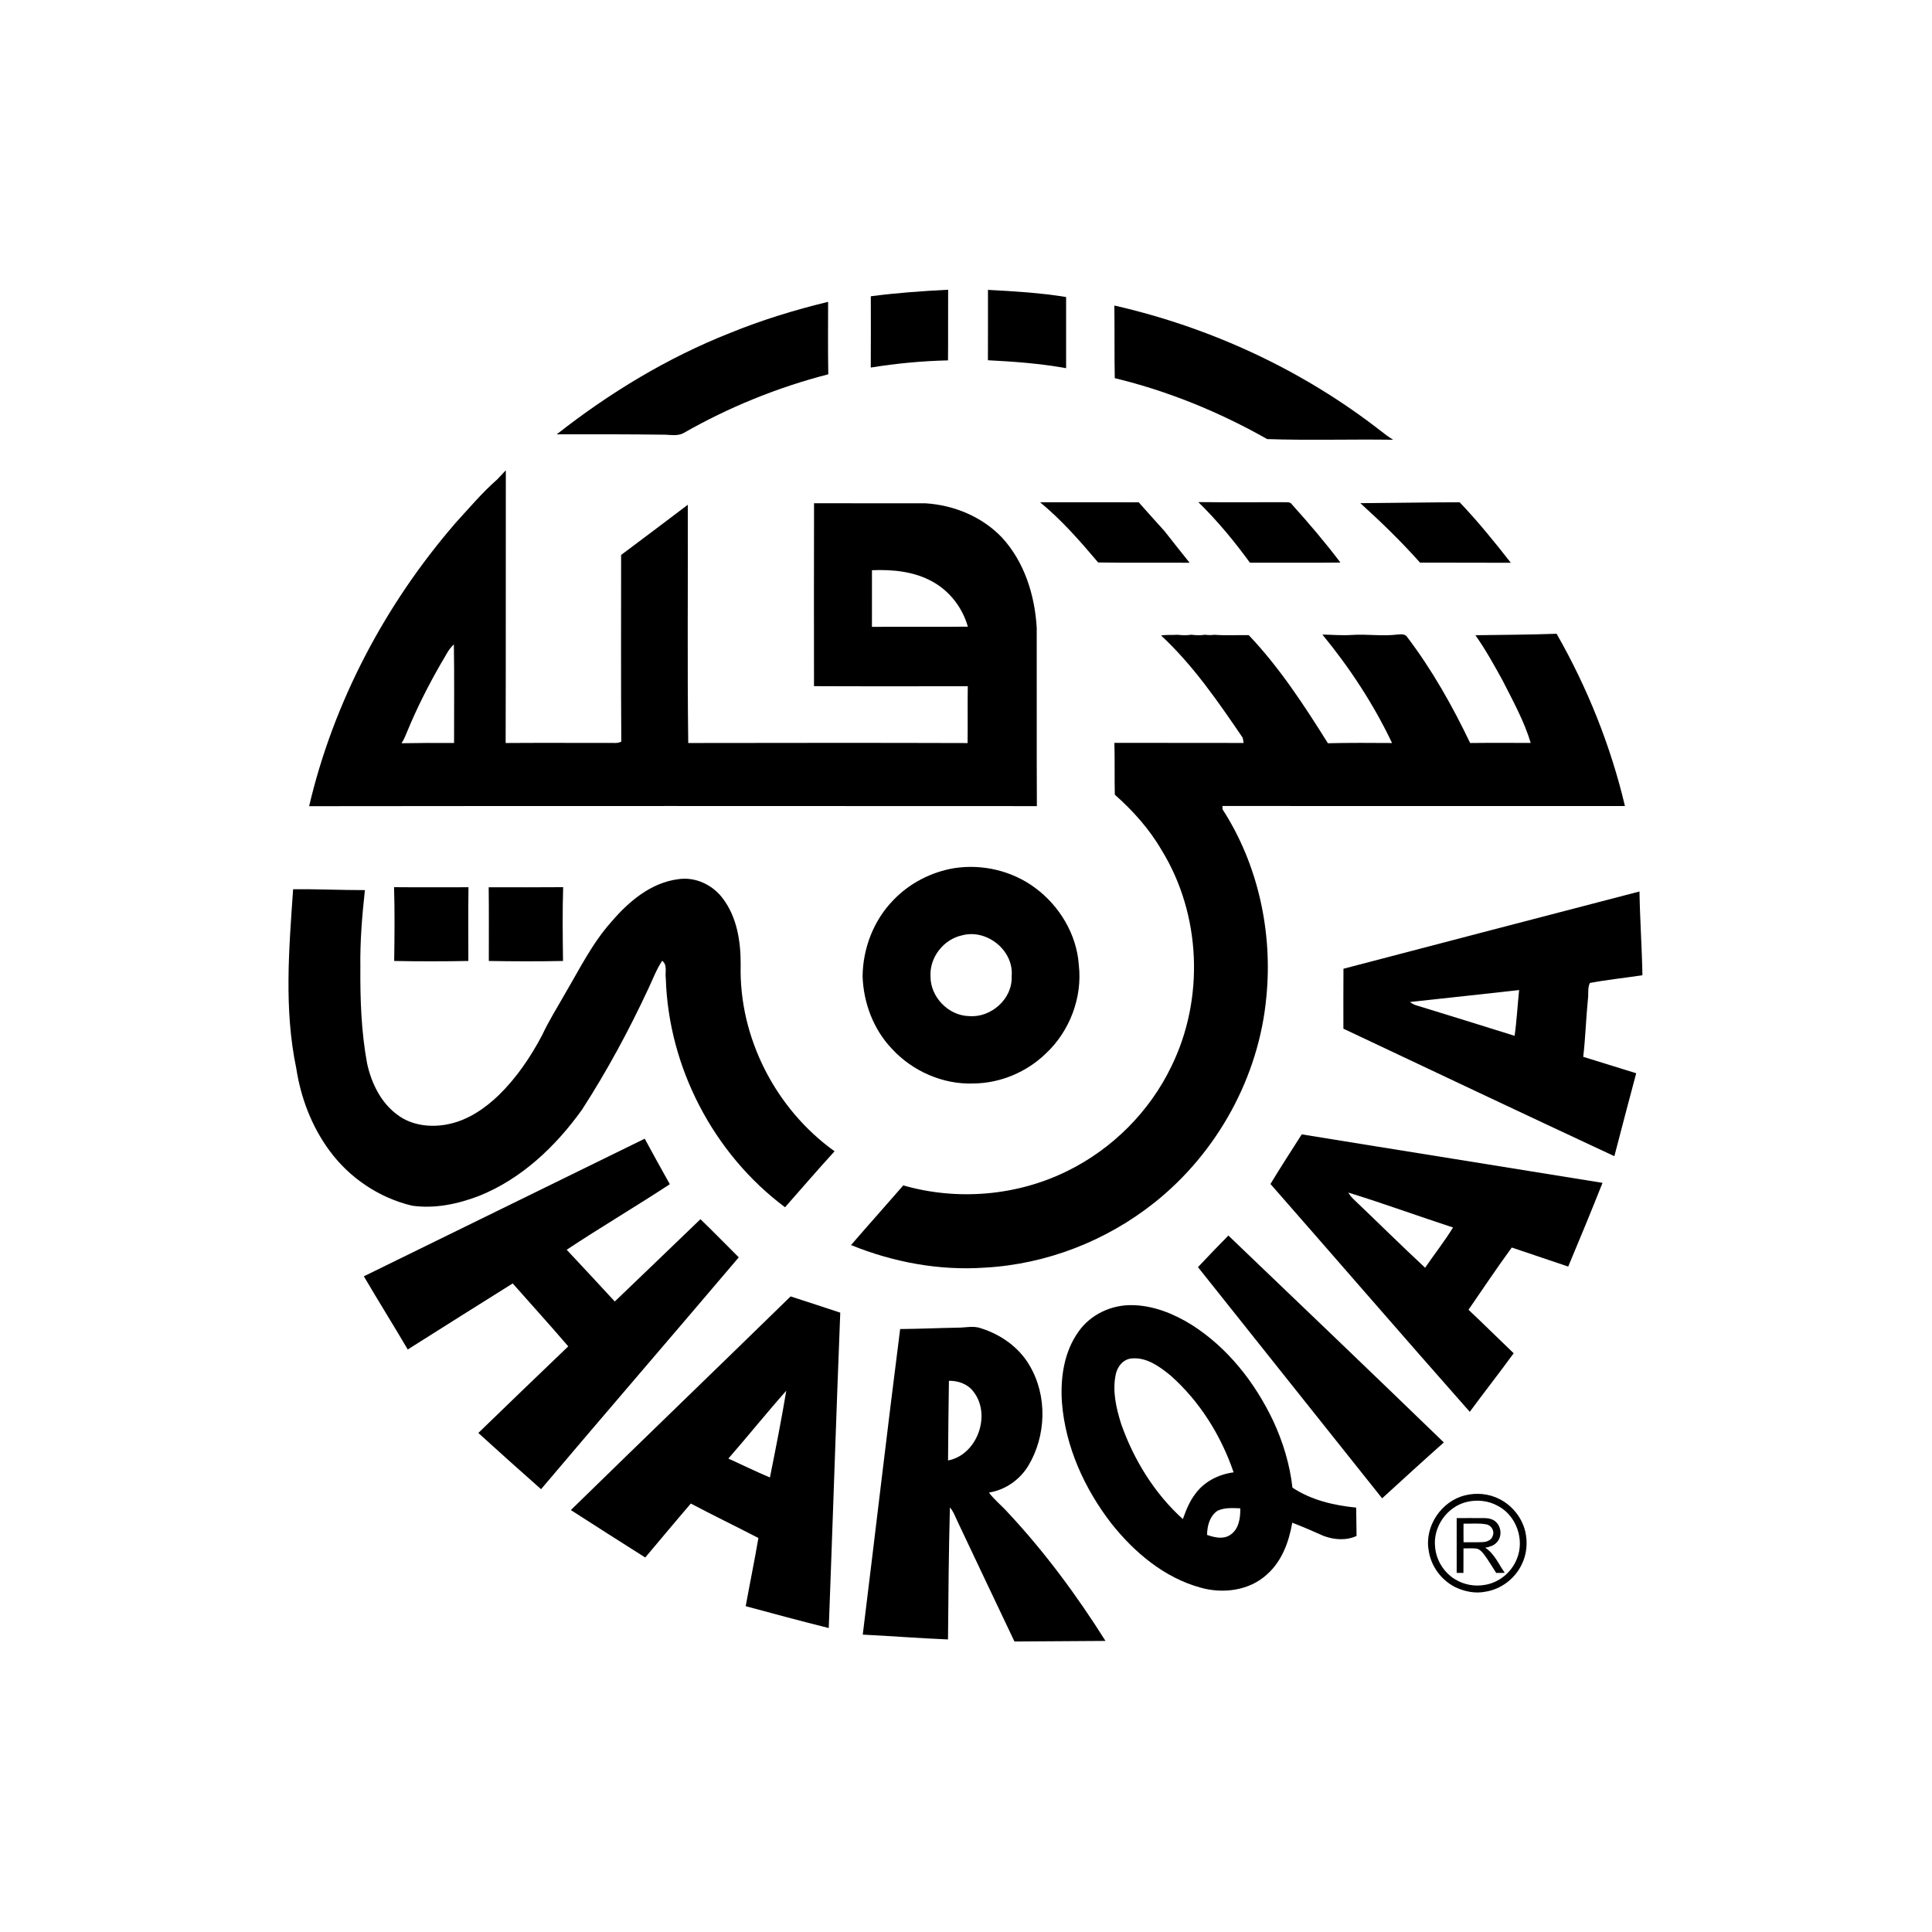 <svg width="86" height="86" viewBox="0 0 86 86" fill="none" xmlns="http://www.w3.org/2000/svg">
<path d="M27.232 41.013C27.998 40.119 28.984 39.288 30.191 39.136C30.938 39.021 31.698 39.374 32.152 39.964C32.806 40.805 32.975 41.909 32.97 42.946C32.885 46.181 34.526 49.369 37.15 51.247C36.402 52.066 35.678 52.907 34.945 53.739C31.767 51.369 29.758 47.516 29.637 43.552C29.595 43.291 29.723 42.953 29.476 42.767C29.223 43.147 29.064 43.577 28.87 43.988C28.003 45.852 27.024 47.667 25.908 49.394C24.737 51.031 23.207 52.484 21.315 53.238C20.375 53.597 19.349 53.814 18.343 53.669C16.874 53.321 15.553 52.43 14.663 51.214C13.874 50.143 13.388 48.865 13.188 47.554C12.638 44.93 12.863 42.233 13.048 39.582C14.113 39.572 15.178 39.624 16.243 39.622C16.118 40.763 16.024 41.909 16.041 43.058C16.031 44.492 16.08 45.932 16.342 47.344C16.535 48.218 16.953 49.086 17.692 49.625C18.339 50.114 19.215 50.204 19.991 50.033C20.843 49.851 21.585 49.342 22.204 48.747C22.992 47.977 23.616 47.055 24.129 46.085C24.428 45.443 24.808 44.844 25.154 44.228C25.803 43.129 26.372 41.968 27.232 41.013Z" fill="black"/>
<path d="M62.764 44.602C62.857 44.677 62.962 44.731 63.079 44.762C64.528 45.206 65.974 45.654 67.42 46.108C67.517 45.432 67.549 44.749 67.622 44.071C66.003 44.253 64.383 44.425 62.764 44.602ZM59.802 43.122C64.194 41.973 68.585 40.824 72.979 39.683C72.999 40.927 73.088 42.167 73.11 43.411C72.331 43.529 71.546 43.61 70.773 43.755C70.658 43.968 70.721 44.255 70.682 44.496C70.597 45.344 70.575 46.196 70.475 47.043C71.261 47.288 72.047 47.531 72.833 47.774C72.501 49.004 72.184 50.236 71.861 51.466C67.833 49.59 63.818 47.687 59.799 45.79C59.8 44.901 59.794 44.011 59.802 43.122Z" fill="black"/>
<path d="M60.019 53.086C60.081 53.196 60.16 53.295 60.253 53.382C61.317 54.396 62.361 55.431 63.437 56.431C63.846 55.831 64.301 55.259 64.679 54.639C63.122 54.133 61.584 53.567 60.019 53.086ZM57.945 50.494C62.407 51.221 66.872 51.927 71.334 52.653C70.838 53.9 70.328 55.143 69.807 56.379C68.969 56.098 68.131 55.815 67.294 55.532C66.631 56.439 66.006 57.376 65.368 58.302C66.047 58.939 66.706 59.597 67.379 60.239C66.739 61.116 66.069 61.971 65.424 62.845C62.45 59.479 59.513 56.08 56.553 52.703C57.003 51.958 57.478 51.228 57.945 50.494Z" fill="black"/>
<path d="M16.196 56.813C20.363 54.77 24.531 52.727 28.699 50.687C29.067 51.364 29.437 52.042 29.816 52.713C28.3 53.708 26.736 54.63 25.225 55.631C25.945 56.392 26.653 57.166 27.366 57.934C28.643 56.718 29.907 55.489 31.18 54.27C31.756 54.828 32.317 55.401 32.885 55.969C29.959 59.416 27.005 62.838 24.084 66.289C23.147 65.462 22.216 64.627 21.292 63.786C22.62 62.494 23.959 61.215 25.295 59.931C24.483 58.987 23.648 58.062 22.822 57.13C21.262 58.106 19.705 59.088 18.15 60.07C17.509 58.978 16.836 57.904 16.196 56.813Z" fill="black"/>
<path d="M53.326 56.405C53.772 55.931 54.221 55.46 54.679 54.998C57.883 58.062 61.084 61.127 64.27 64.208C63.346 65.028 62.435 65.863 61.523 66.696C58.787 63.269 56.06 59.834 53.326 56.405Z" fill="black"/>
<path d="M32.422 64.926C33.038 65.206 33.647 65.504 34.272 65.768C34.53 64.484 34.785 63.199 34.999 61.907C34.12 62.896 33.292 63.929 32.422 64.926ZM25.41 67.218C28.665 64.04 31.939 60.884 35.193 57.708C35.931 57.945 36.666 58.189 37.403 58.431C37.217 63.109 37.068 67.791 36.891 72.47C35.654 72.161 34.424 71.829 33.194 71.497C33.377 70.484 33.586 69.476 33.759 68.462C32.76 67.944 31.746 67.455 30.751 66.928C30.068 67.722 29.398 68.528 28.722 69.33C27.614 68.632 26.512 67.925 25.41 67.218Z" fill="black"/>
<path d="M54.194 67.25C53.848 67.486 53.732 67.929 53.732 68.325C54.056 68.436 54.439 68.532 54.748 68.332C55.144 68.088 55.221 67.566 55.208 67.14C54.868 67.129 54.509 67.1 54.194 67.25ZM49.661 61.204C49.511 61.938 49.689 62.692 49.91 63.394C50.472 64.989 51.393 66.482 52.653 67.62C52.794 67.227 52.949 66.832 53.207 66.498C53.604 65.948 54.249 65.626 54.912 65.539C54.356 63.905 53.404 62.377 52.106 61.229C51.62 60.833 51.048 60.412 50.388 60.468C50 60.49 49.725 60.843 49.661 61.204ZM48.017 59.264C48.548 58.511 49.471 58.08 50.386 58.096C51.332 58.107 52.238 58.473 53.033 58.965C54.648 59.985 55.867 61.544 56.679 63.257C57.112 64.193 57.416 65.193 57.531 66.219C58.371 66.778 59.377 67.01 60.368 67.109C60.374 67.529 60.379 67.95 60.385 68.37C59.924 68.585 59.386 68.543 58.919 68.37C58.459 68.162 57.995 67.963 57.523 67.781C57.376 68.632 57.061 69.499 56.397 70.084C55.609 70.809 54.436 70.955 53.434 70.669C51.829 70.228 50.498 69.107 49.478 67.824C48.275 66.272 47.424 64.399 47.27 62.426C47.196 61.336 47.361 60.168 48.017 59.264Z" fill="black"/>
<path d="M42.24 61.463C42.218 62.645 42.212 63.828 42.201 65.01C43.505 64.764 44.145 62.966 43.324 61.938C43.07 61.602 42.65 61.459 42.24 61.463ZM42.629 59.099C42.97 59.102 43.326 59.004 43.656 59.123C44.543 59.4 45.359 59.969 45.829 60.782C46.631 62.134 46.575 63.912 45.771 65.251C45.391 65.872 44.746 66.326 44.021 66.439C44.267 66.77 44.597 67.026 44.87 67.334C46.505 69.083 47.933 71.019 49.209 73.043C47.857 73.048 46.508 73.064 45.157 73.069C44.311 71.293 43.47 69.514 42.628 67.736C42.522 67.52 42.446 67.284 42.284 67.102C42.23 69.06 42.216 71.019 42.199 72.977C40.931 72.927 39.669 72.823 38.404 72.763C38.965 68.229 39.489 63.691 40.069 59.16C40.922 59.154 41.775 59.113 42.629 59.099Z" fill="black"/>
<path d="M38.763 13.188C39.906 13.037 41.054 12.956 42.205 12.897C42.197 13.946 42.21 14.995 42.199 16.042C41.046 16.068 39.898 16.177 38.761 16.361C38.768 15.303 38.764 14.246 38.763 13.188Z" fill="black"/>
<path d="M43.978 12.903C45.141 12.965 46.304 13.034 47.456 13.221C47.456 14.276 47.455 15.332 47.456 16.389C46.307 16.181 45.141 16.094 43.976 16.036C43.976 14.993 43.981 13.948 43.978 12.903Z" fill="black"/>
<path d="M32.489 14.825C33.907 14.246 35.375 13.796 36.862 13.436C36.862 14.511 36.85 15.587 36.87 16.661C34.612 17.243 32.43 18.13 30.406 19.289C30.164 19.407 29.886 19.363 29.628 19.35C28.014 19.331 26.397 19.326 24.781 19.334C27.129 17.489 29.708 15.924 32.489 14.825Z" fill="black"/>
<path d="M49.604 13.6C53.905 14.581 58.003 16.479 61.483 19.198C61.653 19.332 61.827 19.463 62.015 19.575C60.146 19.547 58.272 19.609 56.407 19.545C54.282 18.342 51.998 17.407 49.622 16.833C49.602 15.755 49.618 14.677 49.604 13.6Z" fill="black"/>
<path d="M38.813 27.902C38.815 27.061 38.815 26.221 38.814 25.382C39.738 25.345 40.697 25.435 41.518 25.896C42.281 26.318 42.846 27.058 43.082 27.895C41.659 27.909 40.236 27.895 38.813 27.902ZM20.212 33.073C19.433 33.065 18.652 33.072 17.873 33.084C17.984 32.919 18.055 32.733 18.131 32.551C18.559 31.511 19.071 30.505 19.631 29.529C19.816 29.243 19.945 28.915 20.204 28.684C20.226 30.146 20.211 31.61 20.212 33.073ZM46.148 27.949C46.065 26.496 45.6 25.011 44.599 23.925C43.718 23.001 42.463 22.483 41.198 22.404C39.544 22.4 37.889 22.407 36.236 22.401C36.228 25.116 36.232 27.829 36.234 30.543C38.515 30.554 40.797 30.547 43.079 30.547C43.066 31.39 43.081 32.233 43.071 33.076C38.927 33.062 34.781 33.069 30.636 33.074C30.59 29.54 30.628 26.003 30.617 22.469C29.634 23.214 28.572 24.014 27.648 24.703C27.648 27.472 27.637 30.242 27.656 33.011C27.491 33.105 27.293 33.061 27.113 33.071C25.577 33.071 24.042 33.063 22.508 33.074C22.52 29.028 22.51 24.981 22.516 20.934C22.389 21.069 22.262 21.202 22.136 21.338C21.466 21.925 20.89 22.61 20.289 23.266C17.16 26.877 14.853 31.23 13.76 35.886C24.558 35.873 35.356 35.879 46.155 35.883C46.141 33.238 46.155 30.594 46.148 27.949Z" fill="black"/>
<path d="M46.298 22.358C47.761 22.36 49.224 22.352 50.688 22.36C51.073 22.787 51.449 23.221 51.838 23.643C52.208 24.114 52.578 24.585 52.954 25.05C51.596 25.039 50.238 25.061 48.882 25.037C48.082 24.089 47.257 23.148 46.298 22.358Z" fill="black"/>
<path d="M53.341 22.35C54.598 22.366 55.854 22.353 57.112 22.355C57.245 22.37 57.428 22.315 57.512 22.458C58.263 23.291 58.99 24.146 59.667 25.041C58.324 25.058 56.982 25.042 55.638 25.047C54.942 24.091 54.187 23.177 53.341 22.35Z" fill="black"/>
<path d="M60.555 22.398C62.028 22.389 63.501 22.36 64.975 22.358C65.786 23.211 66.529 24.123 67.251 25.051C65.905 25.043 64.557 25.051 63.211 25.045C62.381 24.111 61.479 23.237 60.555 22.398Z" fill="black"/>
<path d="M51.684 28.288C51.928 28.248 52.175 28.273 52.421 28.256C52.623 28.281 52.829 28.285 53.032 28.253C53.235 28.284 53.439 28.282 53.643 28.255C53.779 28.274 53.915 28.274 54.053 28.257C54.563 28.294 55.076 28.264 55.587 28.273C56.962 29.721 58.054 31.399 59.11 33.084C60.062 33.062 61.013 33.067 61.965 33.074C61.142 31.344 60.081 29.726 58.864 28.247C59.3 28.253 59.736 28.294 60.174 28.264C60.855 28.219 61.539 28.33 62.219 28.244C62.359 28.232 62.546 28.213 62.635 28.352C63.745 29.814 64.65 31.42 65.441 33.074C66.34 33.062 67.238 33.073 68.137 33.069C67.846 32.1 67.35 31.206 66.894 30.306C66.514 29.614 66.132 28.921 65.675 28.276C66.881 28.26 68.083 28.253 69.29 28.211C70.658 30.605 71.697 33.196 72.332 35.88C66.36 35.877 60.387 35.884 54.415 35.877C54.416 35.914 54.418 35.988 54.419 36.025C56.001 38.471 56.657 41.489 56.37 44.38C56.043 47.941 54.181 51.312 51.387 53.533C49.248 55.237 46.581 56.275 43.848 56.426C41.818 56.569 39.764 56.188 37.882 55.422C38.651 54.531 39.437 53.655 40.208 52.766C42.617 53.458 45.272 53.236 47.521 52.121C49.516 51.138 51.175 49.479 52.14 47.473C53.621 44.462 53.47 40.708 51.709 37.845C51.165 36.906 50.434 36.09 49.624 35.374C49.606 34.606 49.627 33.837 49.606 33.068C51.522 33.074 53.439 33.063 55.356 33.073C55.349 32.992 55.335 32.913 55.314 32.835C54.221 31.233 53.113 29.614 51.684 28.288Z" fill="black"/>
<path d="M42.834 41.633C42.006 41.806 41.373 42.614 41.42 43.462C41.414 44.381 42.22 45.213 43.139 45.23C44.118 45.312 45.079 44.456 45.032 43.46C45.141 42.316 43.933 41.341 42.834 41.633ZM42.485 38.643C43.731 38.453 45.042 38.761 46.059 39.508C47.157 40.312 47.928 41.587 48.022 42.955C48.188 44.4 47.618 45.9 46.558 46.892C45.707 47.721 44.532 48.217 43.341 48.229C41.978 48.284 40.616 47.682 39.698 46.681C38.879 45.821 38.437 44.641 38.397 43.462C38.409 42.217 38.885 40.973 39.757 40.076C40.477 39.317 41.455 38.813 42.485 38.643Z" fill="black"/>
<path d="M17.541 39.491C18.645 39.502 19.749 39.495 20.854 39.494C20.838 40.587 20.849 41.682 20.848 42.776C19.748 42.796 18.647 42.798 17.547 42.776C17.561 41.681 17.575 40.585 17.541 39.491Z" fill="black"/>
<path d="M21.753 39.495C22.858 39.495 23.963 39.502 25.068 39.491C25.034 40.585 25.047 41.681 25.062 42.776C23.961 42.799 22.86 42.795 21.759 42.776C21.757 41.682 21.768 40.588 21.753 39.495Z" fill="black"/>
<path d="M65.28 66.859C64.406 67.073 63.778 67.972 63.882 68.867C63.931 69.451 64.273 70.001 64.775 70.303C65.164 70.541 65.64 70.629 66.088 70.55C66.726 70.452 67.288 69.989 67.521 69.39C67.878 68.532 67.495 67.454 66.667 67.028C66.249 66.797 65.742 66.744 65.28 66.859ZM65.22 66.562C65.725 66.436 66.276 66.488 66.741 66.725C67.309 67.009 67.742 67.547 67.893 68.163C68.008 68.654 67.964 69.188 67.736 69.642C67.435 70.273 66.813 70.747 66.119 70.852C65.671 70.943 65.199 70.848 64.79 70.655C64.163 70.344 63.698 69.722 63.597 69.027C63.398 67.949 64.158 66.816 65.22 66.562Z" fill="black"/>
<path d="M65.147 67.823C65.145 68.098 65.143 68.374 65.148 68.65C65.436 68.647 65.724 68.658 66.012 68.644C66.192 68.636 66.397 68.551 66.448 68.361C66.54 68.144 66.375 67.883 66.147 67.852C65.817 67.792 65.48 67.833 65.147 67.823ZM64.842 67.575C65.249 67.575 65.656 67.572 66.064 67.576C66.263 67.576 66.481 67.62 66.618 67.776C66.839 68.012 66.856 68.423 66.625 68.658C66.495 68.805 66.3 68.859 66.114 68.894C66.522 69.159 66.711 69.627 66.981 70.013C66.855 70.016 66.728 70.017 66.602 70.017C66.423 69.747 66.262 69.465 66.069 69.205C65.98 69.091 65.877 68.965 65.728 68.934C65.534 68.911 65.339 68.927 65.145 68.925C65.141 69.289 65.145 69.653 65.142 70.017C65.041 70.016 64.942 70.015 64.842 70.014V67.575Z" fill="black"/>
</svg>
